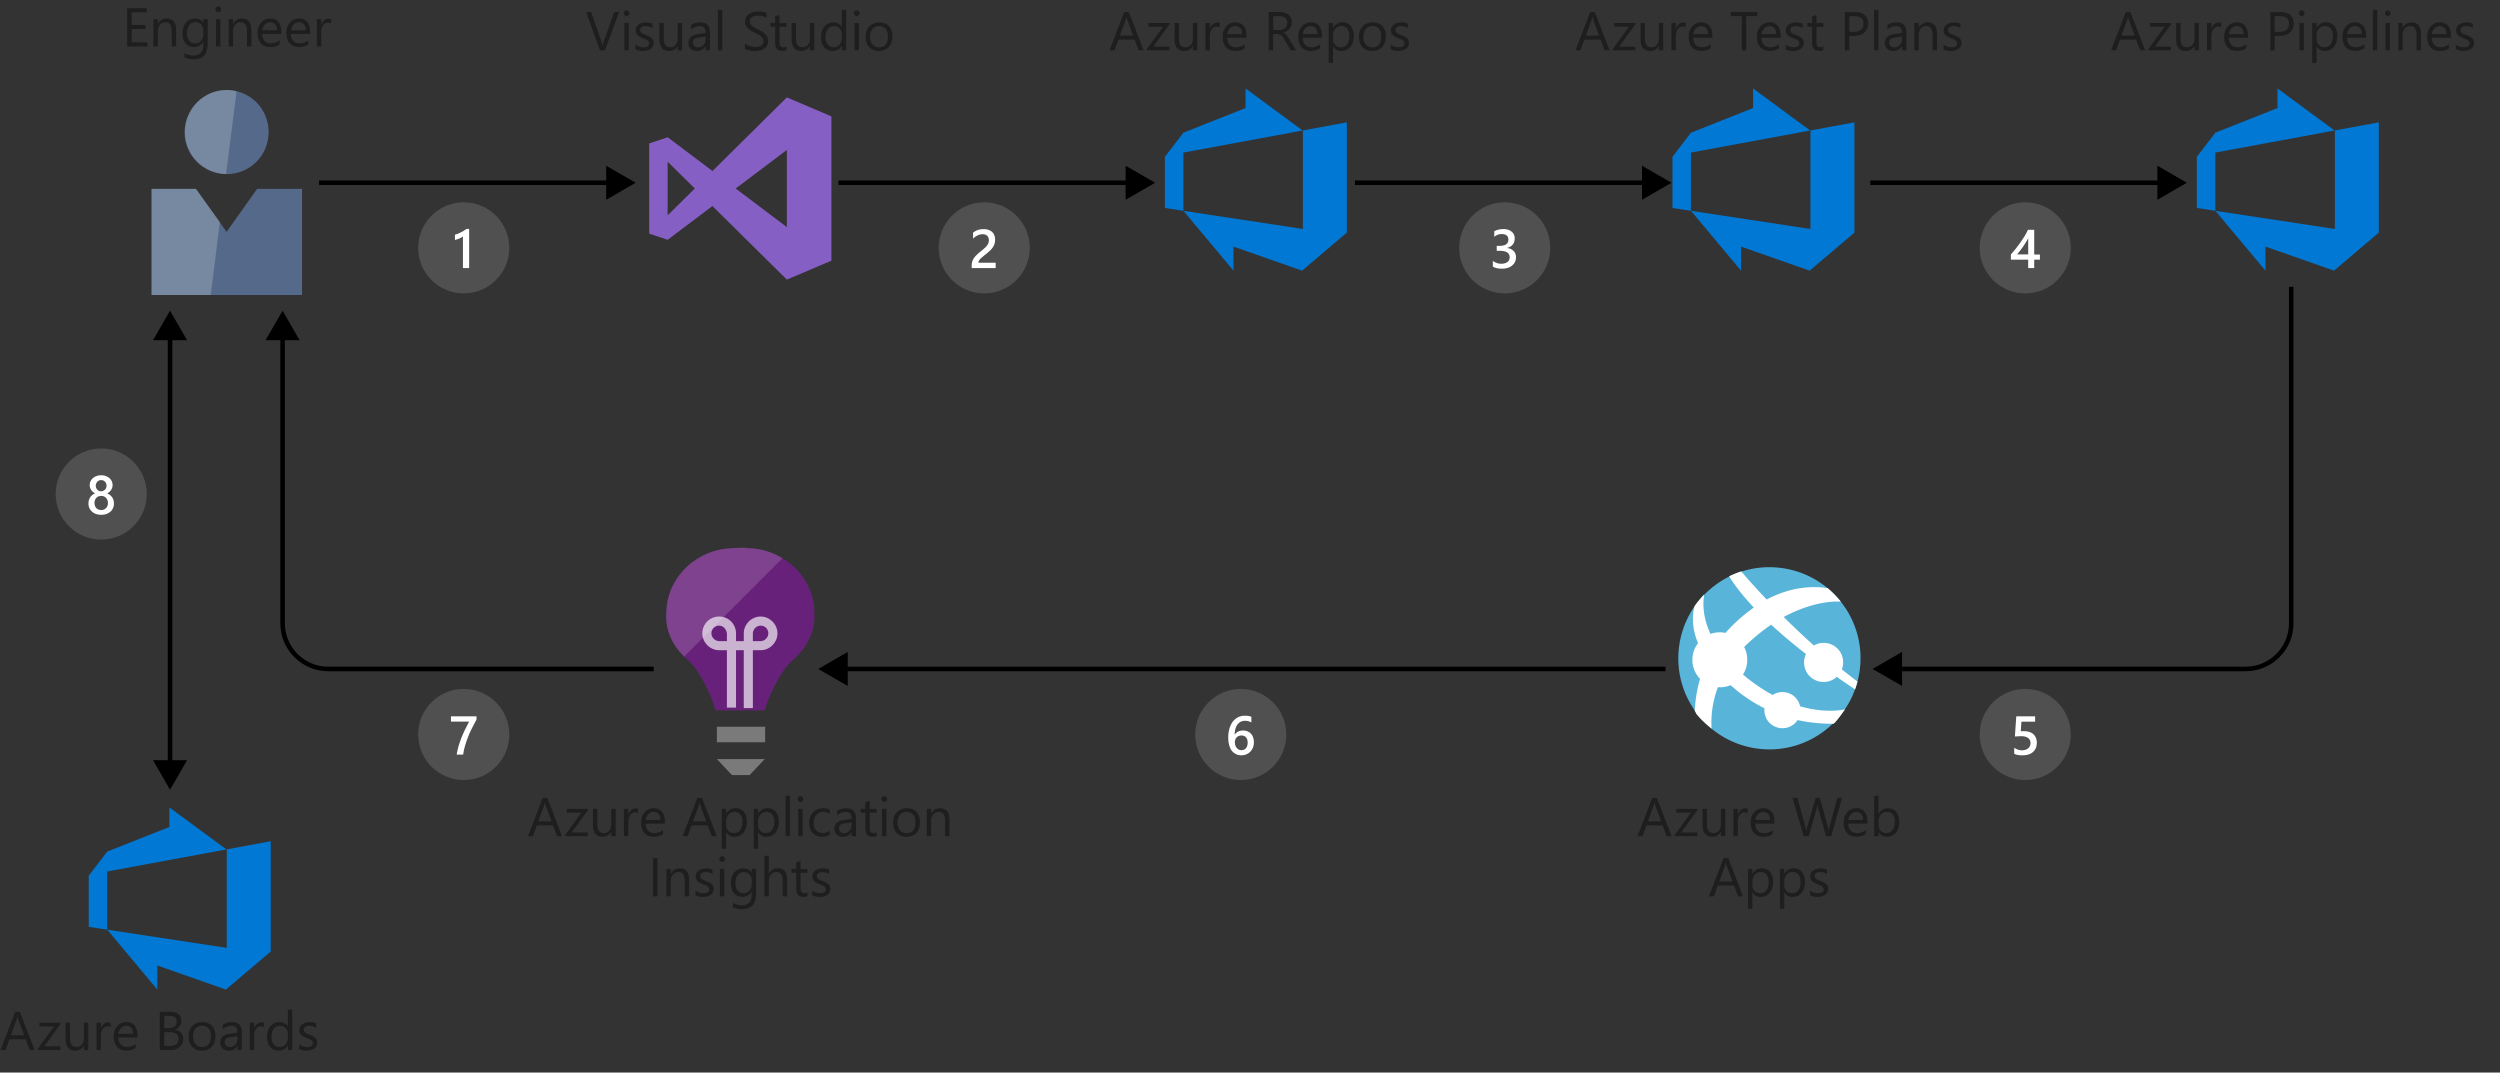 <svg xmlns="http://www.w3.org/2000/svg" xmlns:xlink="http://www.w3.org/1999/xlink" viewBox="0 0 548.84 235.46"><rect x="0" y="0" width="548.84" height="235.46" fill="#333333" stroke="none"/><switch><g><symbol id="a" viewBox="-20 -20 40 40"><path fill="#865FC5" d="M10.22 20L-6.11 3.84l-9.83 7.41L-20 9.9V-9.9l4.05-1.36 9.83 7.41L10.22-20 20-15.84v31.68L10.22 20zM-15.95-5.89V5.89L-9.99 0l-5.96-5.89zm26.17-2.58L-1.02 0l11.24 8.47V-8.47z"/></symbol><symbol id="j" viewBox="-16 -16 32 31.99"><path fill="#59B4D9" d="M9.72-12.7C6.82-14.92 3.41-16 .02-16c-4.81 0-9.57 2.16-12.72 6.27-5.37 7.02-4.05 17.05 2.98 22.42A15.82 15.82 0 0 0-.01 16c4.81 0 9.57-2.16 12.72-6.28 5.37-7.01 4.03-17.05-2.99-22.42"/><path fill="#FFF" d="M6.78-2.81a3.443 3.443 0 0 1 4.83-.64c.08.06.14.13.21.2 1.54-1.09 2.61-1.8 3.22-2.21.18.46.3.91.43 1.37-.64.47-1.5 1.14-2.75 2.15.41 1.08.28 2.33-.47 3.31a3.435 3.435 0 0 1-4.44.88c-1.63 1.46-3.42 3.13-5.3 5.01 5.87 3.15 10.03 2.69 10.03 2.69-.7.89-1.48 1.66-2.31 2.37-2.47.38-6.32.34-10.71-2-1.46 1.53-2.95 3.17-4.47 4.94-.73-.23-1.43-.52-2.12-.86 1.12-1.83 2.63-3.68 4.32-5.48l.01-.01c-1.42-.99-2.99-2.31-4.44-3.85-.19-.2-.36-.4-.54-.6-.87.18-1.78.13-2.63-.18-1.45 3.13-1.33 5.64-1.1 6.93-.63-.66-1.22-1.35-1.72-2.09-.38-1.55-.49-3.77.63-6.46a4.83 4.83 0 0 1 0-5.86c.11-.15.23-.28.36-.41-.59-2.01-.85-3.94-.93-5.61.15-.21.15-.37.3-.57.77-.98 1.73-1.81 2.66-2.57-.12 1.76.01 4.36 1.1 7.28.75-.06 1.51.06 2.23.36.41-.36.84-.72 1.3-1.1 1.57-1.24 3.14-2.21 4.66-2.97-.08-.78.12-1.58.62-2.25a3.207 3.207 0 0 1 4.47-.59c.29.22.52.49.71.78 2.49-.55 4.66-.65 6.28-.65.25 0 1.39 1.56 2.05 2.53-.98-.21-3.89-.61-7.87.54-.12.44-.31.88-.6 1.26-1.01 1.33-2.86 1.61-4.24.73-1.38.75-2.83 1.69-4.33 2.87-.3.24-.59.48-.87.72.91 1.44 1.01 3.28.2 4.83.18.18.36.37.56.55C-2.39 3.91-1 5.02.3 5.9l-.15.15c.05-.05.1-.09.15-.14 2-1.85 4.12-3.6 6.12-5.16-.53-1.13-.44-2.5.36-3.56z"/></symbol><symbol id="k" viewBox="-16.28 -24.96 32.57 49.91"><path fill="#68217A" d="M16.26 10.34v.3c0 7.7-6.6 14.1-14.7 14.2-.2.3-4.8-.1-4.8-.1-7.3-.9-13-7-13-14.1 0-.2-.8-5.8 4.9-10.5 2.6-2.3 5.3-8.5 5.7-10.3l.3-.6h10.6l.3.6c.4 1.8 3.2 8 5.7 10.2 5.7 4.8 5 10.1 5 10.3z"/><path fill="#7A7A7A" d="M-5.14-17.76h10.6v3.4h-10.6zM-1.84-24.96h3.9l3.3 3.5h-10.5z"/><path fill="#FFF" d="M2.76-10.26h-2v12.7h-1.7v-12.6h-2v12.6h-1.7c-2 0-3.7 1.7-3.7 3.7s1.6 3.7 3.7 3.7 3.7-1.7 3.7-3.7v-1.7h1.7v1.7c0 2 1.7 3.7 3.7 3.7s3.7-1.7 3.7-3.7-1.7-3.7-3.7-3.7h-1.7v-12.7zm-7.4 18.1c-.9 0-1.7-.7-1.7-1.7 0-.9.8-1.7 1.7-1.7h1.7v1.7c-.1.9-.8 1.7-1.7 1.7zm9.1 0c-.9 0-1.7-.8-1.7-1.7v-1.7h1.7c.9 0 1.7.8 1.7 1.7 0 .9-.7 1.7-1.7 1.7z" opacity=".65"/><path fill="#FFF" d="M1.56 24.84c-.2.3-4.8-.1-4.8-.1-7.3-.9-13-7-13-14.1 0-.2-.7-5.1 3.9-9.6l21.6 21.6c-2.3 1.4-4.9 2.2-7.7 2.2z" opacity=".15"/></symbol><symbol id="d" viewBox="-10.5 -10 21 20"><circle fill="#505050" r="10"/><path fill="#FFF" d="M1.19 4.16v-8.59H-.17V2.5c-.25-.18-.51-.33-.79-.45s-.61-.23-.97-.33v1.16c.23.07.45.15.66.23s.42.17.62.28.41.21.62.34.42.27.64.43h.58z"/></symbol><symbol id="e" viewBox="-10.5 -10 21 20"><circle fill="#505050" r="10"/><path fill="#FFF" d="M2.52-4.43h-5.27v.65c0 .27.04.51.11.75s.17.45.3.66.27.4.44.58.35.36.54.53.39.33.59.49.38.31.57.47c.18.15.35.3.5.45s.28.3.38.45.19.32.25.5.09.36.09.57c0 .22-.03.42-.1.58s-.16.3-.29.42-.27.2-.44.25S-.17 3-.37 3c-.34 0-.69-.08-1.05-.24s-.7-.4-1.03-.72v1.31c.17.13.35.24.52.34s.36.18.54.24.38.11.59.14.43.05.66.05c.38 0 .72-.05 1.03-.15s.59-.25.81-.44.39-.44.51-.73.18-.62.18-1c0-.34-.04-.65-.13-.92S2.06.36 1.9.13s-.34-.46-.56-.67-.46-.43-.73-.65c-.22-.18-.45-.36-.67-.53s-.43-.34-.61-.51-.33-.34-.44-.5-.17-.33-.17-.5v-.03h3.79v-1.17z"/></symbol><symbol id="f" viewBox="-10.5 -10 21 20"><circle fill="#505050" r="10"/><path fill="#FFF" d="M-2.61-4.12v1.28a2.92 2.92 0 0 1 1.85-.65c.56 0 1 .13 1.34.38s.5.6.5 1.03c0 .95-.73 1.43-2.19 1.43h-.65V.44h.62C.15.44.8.89.8 1.79c0 .83-.5 1.24-1.51 1.24-.56 0-1.09-.2-1.59-.6v1.21c.57.32 1.24.48 2.02.48.75 0 1.34-.19 1.79-.56s.68-.86.68-1.45C2.19 1 1.63.29.5-.02v-.02c.61-.06 1.09-.28 1.44-.64s.53-.82.53-1.37c0-.75-.28-1.36-.85-1.83S.31-4.57-.62-4.57c-.83 0-1.49.15-1.99.45z"/></symbol><symbol id="g" viewBox="-10.5 -10 21 20"><circle fill="#505050" r="10"/><path fill="#FFF" d="M1.97 3.97v-5.43h1.25v-1.13H1.97v-1.85H.65v1.85h-3.8v1.14c.34.39.7.81 1.06 1.26s.71.91 1.04 1.38.64.94.93 1.42.52.93.72 1.36h1.37zM.65-1.45v3.53C.22 1.31-.2.65-.61.08S-1.42-1-1.78-1.44H.65z"/></symbol><symbol id="h" viewBox="-10.5 -10 21 20"><circle fill="#505050" r="10"/><path fill="#FFF" d="M-2.42-4.23v1.31c.55-.37 1.11-.56 1.68-.56.57 0 1.03.15 1.38.44s.52.68.52 1.16c0 .48-.18.85-.53 1.11s-.86.4-1.52.4c-.23 0-.69-.02-1.38-.07l.3 4.42h4.14V2.81H-.84L-.98.71c.27.02.51.02.73.02C.64.73 1.33.5 1.82.04s.73-1.08.73-1.88c0-.83-.28-1.5-.83-2S.38-4.58-.59-4.58c-.82 0-1.43.11-1.83.35z"/></symbol><symbol id="b" viewBox="-10.5 -10 21 20"><circle fill="#505050" r="10"/><path fill="#FFF" d="M2.89-1.73c0-.42-.07-.81-.21-1.15s-.33-.65-.58-.9-.53-.45-.87-.59-.7-.21-1.1-.21c-.42 0-.81.08-1.16.25s-.66.41-.92.73-.45.73-.59 1.21-.21 1.04-.21 1.68c0 .78.09 1.47.28 2.07s.44 1.11.76 1.51.71.72 1.14.93.91.32 1.42.32c.32 0 .6-.02.86-.06s.47-.1.62-.18V2.65c-.2.1-.41.19-.64.26s-.47.1-.77.1c-.33 0-.63-.07-.91-.2s-.51-.32-.71-.58-.36-.57-.47-.95-.17-.81-.18-1.3h.04c.18.28.42.5.73.66S.09.88.5.88c.37 0 .7-.06.99-.18s.54-.3.75-.52.37-.5.48-.82.17-.68.17-1.09zm-1.37-.11c0 .24-.03.46-.08.66s-.15.37-.26.52-.26.25-.44.33-.37.11-.61.11-.44-.04-.62-.13-.33-.19-.45-.33-.21-.29-.27-.47-.09-.35-.09-.53c0-.2.03-.4.08-.61s.14-.4.26-.57.27-.31.45-.42.4-.17.65-.17c.22 0 .42.04.59.12s.32.2.43.34.2.32.26.51.1.41.1.64z"/></symbol><symbol id="c" viewBox="-10.5 -10 21 20"><circle fill="#505050" r="10"/><path fill="#FFF" d="M2.81 3.29c-.35-.64-.68-1.28-1-1.91S1.21.12.96-.52.49-1.8.3-2.44s-.33-1.31-.43-1.98h-1.42c.09.6.23 1.2.4 1.8s.38 1.2.61 1.8.5 1.2.79 1.81.6 1.22.93 1.83H-2.8v1.16h5.61v-.69z"/></symbol><symbol id="i" viewBox="-10.5 -10 21 20"><circle fill="#505050" r="10"/><path fill="#FFF" d="M-2.8-2.08c0 .24.03.48.09.7s.15.44.27.63.27.36.46.52.4.28.64.37c-.36.19-.65.45-.86.77s-.32.67-.32 1.06c0 .31.06.59.19.86s.3.49.53.68.49.34.79.45.64.16 1 .16.7-.05 1-.16.57-.26.8-.45.4-.42.52-.68.19-.56.19-.86c0-.39-.11-.74-.32-1.06s-.5-.58-.86-.78c.24-.09.46-.22.64-.37s.34-.32.47-.51.22-.4.28-.63.09-.46.09-.7c0-.37-.07-.7-.21-1.01s-.32-.57-.57-.78-.54-.39-.88-.51S.42-4.56 0-4.56c-.41 0-.79.06-1.13.18s-.64.29-.88.51-.44.47-.58.78-.21.64-.21 1.01zm1.33.11c0-.24.04-.45.11-.64s.17-.35.3-.49.28-.23.47-.3a1.629 1.629 0 0 1 1.18 0c.18.07.33.18.47.31s.23.3.31.49.11.4.11.64c0 .21-.04.42-.11.61s-.17.35-.3.5-.28.24-.46.32-.38.12-.61.12c-.21 0-.41-.04-.59-.11s-.34-.18-.47-.32-.23-.3-.31-.5-.1-.4-.1-.63zm.28 3.8c0-.18.03-.34.09-.49s.15-.28.25-.39.23-.2.37-.26.3-.09.46-.09.32.03.46.1.27.15.38.26.2.24.26.39.09.31.09.48c0 .18-.03.34-.09.49s-.14.28-.25.39-.23.2-.37.26-.3.09-.47.09c-.18 0-.34-.03-.48-.1s-.27-.14-.37-.26-.18-.25-.24-.4-.09-.3-.09-.47z"/></symbol><path fill="#556A8A" d="M58.97 28.99c0 5.14-4.09 9.23-9.23 9.23s-9.23-4.09-9.23-9.23c.1-5.14 4.2-9.23 9.23-9.23 5.14 0 9.23 4.09 9.23 9.23M56.45 41.47l-6.71 9.44-6.72-9.44h-9.75v23.29h33.04V41.47z"/><path opacity=".2" fill="#FFF" d="M40.61 28.99c0 5.03 4.09 9.13 9.02 9.23l2.31-18.15c-.73-.31-1.47-.31-2.2-.31-5.04 0-9.13 4.09-9.13 9.23M43.02 41.47h-9.75v23.29h13l2-16.05z"/><use xlink:href="#a" width="40" height="40" x="-20" y="-20" transform="matrix(1 0 0 -1 162.522 41.385)" overflow="visible"/><path fill="none" stroke="#000" stroke-miterlimit="10" d="M134.17 40.12H70.05"/><path d="M133.08 36.38l6.47 3.74-6.47 3.74z"/><path fill="none" stroke="#000" stroke-miterlimit="10" d="M248.21 40.12h-64.12"/><path d="M247.11 36.38l6.48 3.74-6.48 3.74z"/><path fill="none" stroke="#000" stroke-miterlimit="10" d="M361.57 40.12h-64.11"/><path d="M360.48 36.38l6.48 3.74-6.48 3.74z"/><path fill="none" stroke="#000" stroke-miterlimit="10" d="M474.71 40.12h-64.12"/><path d="M473.62 36.38l6.47 3.74-6.47 3.74z"/><path fill="none" stroke="#000" stroke-miterlimit="10" d="M365.65 146.86H185.02"/><path d="M186.11 143.12l-6.47 3.74 6.47 3.74z"/><path fill="none" stroke="#000" stroke-miterlimit="10" d="M143.51 146.86H72.04c-5.5 0-10-4.5-10-10V73.59"/><path d="M65.78 74.69l-3.74-6.48-3.74 6.48z"/><use xlink:href="#b" width="21" height="20" x="-10.5" y="-10" transform="matrix(1 0 0 -1 272.392 161.244)" overflow="visible"/><use xlink:href="#c" width="21" height="20" x="-10.5" y="-10" transform="matrix(1 0 0 -1 101.803 161.244)" overflow="visible"/><path fill="none" stroke="#000" stroke-miterlimit="10" d="M37.33 73.59v94.4"/><path d="M33.59 74.69l3.74-6.48 3.74 6.48zM33.59 166.89l3.74 6.48 3.74-6.48z"/><path fill="none" stroke="#000" stroke-miterlimit="10" d="M503.01 62.97v73.89c0 5.5-4.5 10-10 10h-76.53"/><path d="M417.57 143.12l-6.48 3.74 6.48 3.74z"/><use xlink:href="#d" width="21" height="20" x="-10.5" y="-10" transform="matrix(1 0 0 -1 101.803 54.413)" overflow="visible"/><use xlink:href="#e" width="21" height="20" x="-10.5" y="-10" transform="matrix(1 0 0 -1 216.073 54.413)" overflow="visible"/><use xlink:href="#f" width="21" height="20" x="-10.5" y="-10" transform="matrix(1 0 0 -1 330.343 54.413)" overflow="visible"/><use xlink:href="#g" width="21" height="20" x="-10.5" y="-10" transform="matrix(1 0 0 -1 444.613 54.413)" overflow="visible"/><use xlink:href="#h" width="21" height="20" x="-10.5" y="-10" transform="matrix(1 0 0 -1 444.613 161.244)" overflow="visible"/><use xlink:href="#i" width="21" height="20" x="-10.5" y="-10" transform="matrix(1 0 0 -1 22.218 108.459)" overflow="visible"/><use xlink:href="#j" width="32" height="31.99" x="-16" y="-16" transform="matrix(1.25 0 0 -1.25 388.45 144.52)" overflow="visible"/><use xlink:href="#k" width="32.57" height="49.91" x="-16.28" y="-24.96" transform="matrix(1 0 0 -1 162.522 145.188)" overflow="visible"/><path fill="#0078D4" d="M49.71 186.48l.07.04v21.57l-26.24-3.99 11 13.15v-5.29l15.05 5.29 9.84-8.36v-24.21z"/><path fill="#0078D4" d="M23.54 191.32l26.17-4.84-12.53-9.23v4.3l-13.64 5.4-4.06 5.29v11.24l4.06.62zM285.97 28.65l.06.05v21.57l-26.23-3.99 10.99 13.14v-5.28l15.06 5.28 9.83-8.35V26.86z"/><path fill="#0078D4" d="M259.8 33.49l26.17-4.84-12.53-9.23v4.3l-13.64 5.41-4.06 5.29v11.24l4.06.62zM397.39 28.65l.07.05v21.57l-26.24-3.99 11 13.14v-5.28l15.06 5.28 9.83-8.35V26.86z"/><path fill="#0078D4" d="M371.22 33.49l26.17-4.84-12.53-9.23v4.3l-13.64 5.41-4.05 5.29v11.24l4.05.62zM512.52 28.65l.07.05v21.57l-26.24-3.99 11 13.14v-5.28l15.05 5.28 9.83-8.35V26.86z"/><path fill="#0078D4" d="M486.35 33.49l26.17-4.84-12.53-9.23v4.3l-13.64 5.41-4.06 5.29v11.24l4.06.62z"/><g><path fill="none" d="M354.86 173.37h67.18v25.99h-67.18z"/><path fill="#1E1E1E" d="M366.98 183.57h-1.09l-.89-2.36h-3.56l-.84 2.36h-1.1l3.22-8.4h1.02l3.24 8.4zm-2.3-3.24l-1.32-3.58c-.04-.12-.09-.3-.13-.56h-.02c-.04.24-.08.43-.13.56l-1.31 3.58h2.91zM372.65 177.85l-3.55 4.9h3.52v.82h-4.93v-.3l3.55-4.88h-3.22v-.82h4.63v.28zM378.75 183.57h-.96v-.95h-.02c-.4.73-1.02 1.09-1.85 1.09-1.43 0-2.14-.85-2.14-2.55v-3.59h.96V181c0 1.27.48 1.9 1.45 1.9.47 0 .85-.17 1.16-.52s.45-.8.45-1.36v-3.46h.96v6.01zM383.69 178.54c-.17-.13-.41-.19-.73-.19-.41 0-.75.19-1.03.58s-.41.91-.41 1.58v3.06h-.96v-6h.96v1.24h.02c.14-.42.35-.75.63-.99s.6-.35.94-.35c.25 0 .44.03.57.08v.99zM389.57 180.81h-4.24c.02.67.2 1.18.54 1.55s.82.54 1.42.54c.68 0 1.3-.22 1.86-.67v.9c-.53.38-1.22.57-2.09.57-.85 0-1.51-.27-2-.82s-.73-1.31-.73-2.3c0-.93.26-1.69.79-2.28s1.19-.88 1.97-.88 1.39.25 1.82.76.64 1.21.64 2.12v.51zm-.98-.81c0-.55-.14-.99-.4-1.29s-.63-.46-1.1-.46c-.45 0-.84.16-1.15.49s-.51.75-.59 1.27h3.24zM404.4 175.17l-2.37 8.4h-1.15l-1.73-6.14c-.07-.26-.12-.55-.13-.86H399c-.02.29-.07.57-.15.84l-1.74 6.15h-1.14l-2.46-8.4h1.08l1.79 6.45c.07.27.12.55.14.84h.03c.02-.21.08-.49.18-.84l1.86-6.45h.94l1.78 6.49c.06.22.11.48.14.79h.02c.02-.2.07-.47.16-.81l1.72-6.47h1.05zM409.99 180.81h-4.24c.02.67.2 1.18.54 1.55s.82.54 1.42.54c.68 0 1.3-.22 1.86-.67v.9c-.53.38-1.22.57-2.09.57-.85 0-1.51-.27-2-.82s-.73-1.31-.73-2.3c0-.93.26-1.69.79-2.28s1.19-.88 1.97-.88 1.39.25 1.82.76.64 1.21.64 2.12v.51zM409 180c0-.55-.14-.99-.4-1.29s-.63-.46-1.1-.46c-.45 0-.84.16-1.15.49s-.51.75-.59 1.27H409zM412.43 182.7h-.02v.87h-.96v-8.88h.96v3.94h.02c.47-.8 1.16-1.2 2.07-1.2.77 0 1.37.27 1.81.81s.65 1.26.65 2.16c0 1-.24 1.81-.73 2.41s-1.16.91-2 .91c-.8-.01-1.4-.35-1.8-1.02zm-.03-2.42v.84c0 .5.16.92.48 1.26s.73.52 1.23.52c.58 0 1.04-.22 1.37-.67s.5-1.06.5-1.86c0-.67-.15-1.19-.46-1.57s-.73-.57-1.25-.57c-.56 0-1.01.19-1.35.58s-.52.89-.52 1.47zM382.65 196.77h-1.09l-.89-2.36h-3.56l-.84 2.36h-1.1l3.22-8.4h1.02l3.24 8.4zm-2.3-3.24l-1.32-3.58c-.04-.12-.09-.3-.13-.56h-.02c-.04.24-.08.43-.13.56l-1.31 3.58h2.91zM384.73 195.9h-.02v3.63h-.96v-8.76h.96v1.05h.02c.47-.8 1.16-1.2 2.07-1.2.77 0 1.38.27 1.81.81s.65 1.26.65 2.16c0 1-.24 1.81-.73 2.41s-1.16.91-2 .91c-.78 0-1.38-.34-1.8-1.01zm-.02-2.42v.84c0 .5.16.92.48 1.26s.73.52 1.23.52c.58 0 1.04-.22 1.37-.67s.5-1.06.5-1.86c0-.67-.15-1.19-.46-1.57s-.73-.57-1.25-.57c-.56 0-1.01.19-1.35.58s-.52.89-.52 1.47zM391.73 195.9h-.02v3.63h-.96v-8.76h.96v1.05h.02c.47-.8 1.16-1.2 2.07-1.2.77 0 1.38.27 1.81.81s.65 1.26.65 2.16c0 1-.24 1.81-.73 2.41s-1.16.91-2 .91c-.78 0-1.38-.34-1.8-1.01zm-.02-2.42v.84c0 .5.16.92.48 1.26s.73.52 1.23.52c.58 0 1.04-.22 1.37-.67s.5-1.06.5-1.86c0-.67-.15-1.19-.46-1.57s-.73-.57-1.25-.57c-.56 0-1.01.19-1.35.58s-.52.89-.52 1.47zM397.37 196.55v-1.03c.52.39 1.1.58 1.73.58.84 0 1.27-.28 1.27-.84 0-.16-.04-.3-.11-.41s-.17-.21-.29-.3-.27-.16-.43-.23-.34-.14-.54-.21c-.27-.11-.5-.21-.7-.32s-.37-.23-.5-.36-.24-.29-.3-.46-.1-.37-.1-.6c0-.28.06-.53.19-.75s.3-.4.52-.54.46-.26.74-.33.56-.11.85-.11c.52 0 .98.09 1.39.27v.97c-.44-.29-.95-.43-1.52-.43-.18 0-.34.02-.49.06s-.27.1-.37.17-.18.16-.24.27-.08.22-.08.34c0 .16.03.29.08.39s.14.2.25.28.24.16.4.22.33.14.53.22c.27.1.5.21.71.31s.39.23.54.36.26.29.34.47.12.38.12.63c0 .3-.07.55-.2.77s-.31.4-.52.54-.47.25-.76.32-.58.11-.9.11c-.62 0-1.15-.12-1.61-.36z"/><g fill="#1E1E1E"><path d="M32.38 10.2h-4.45V1.8h4.27v.89h-3.28v2.79h3.04v.88h-3.04V9.3h3.47v.9zM38.66 10.2h-.96V6.78c0-1.27-.46-1.91-1.39-1.91-.48 0-.88.18-1.19.54s-.47.82-.47 1.37v3.42h-.96v-6h.96v1h.02c.45-.76 1.11-1.14 1.97-1.14.66 0 1.16.21 1.51.64s.52 1.04.52 1.84v3.66zM45.6 9.72c0 2.2-1.05 3.3-3.16 3.3-.74 0-1.39-.14-1.95-.42v-.96c.68.38 1.32.56 1.93.56 1.48 0 2.21-.79 2.21-2.36v-.65h-.02c-.46.77-1.14 1.15-2.06 1.15-.75 0-1.35-.27-1.8-.8s-.68-1.25-.68-2.15c0-1.02.25-1.83.74-2.43s1.16-.9 2.01-.9c.81 0 1.41.32 1.8.97h.02V4.2h.96v5.52zm-.97-2.23V6.6c0-.48-.16-.88-.48-1.22s-.72-.51-1.2-.51c-.59 0-1.06.22-1.39.65s-.5 1.04-.5 1.81c0 .67.16 1.2.48 1.6s.75.6 1.28.6c.54 0 .98-.19 1.32-.57s.49-.87.49-1.47zM47.91 2.68c-.17 0-.32-.06-.44-.18s-.18-.27-.18-.45.06-.33.18-.45.27-.18.44-.18c.18 0 .33.06.45.18s.18.27.18.45c0 .17-.06.32-.18.44s-.27.19-.45.19zm.47 7.52h-.96v-6h.96v6zM55.18 10.2h-.96V6.78c0-1.27-.46-1.91-1.39-1.91-.48 0-.88.18-1.19.54s-.47.82-.47 1.37v3.42h-.97v-6h.96v1h.02c.45-.76 1.11-1.14 1.97-1.14.66 0 1.16.21 1.51.64s.52 1.04.52 1.84v3.66zM61.79 7.44h-4.24c.02.67.2 1.18.54 1.55s.82.54 1.42.54c.68 0 1.3-.22 1.86-.67v.9c-.53.38-1.22.57-2.09.57-.85 0-1.51-.27-2-.82s-.73-1.31-.73-2.3c0-.93.26-1.69.79-2.28s1.19-.88 1.97-.88 1.39.25 1.82.76.64 1.21.64 2.12v.51zm-.98-.81c0-.55-.14-.99-.4-1.29s-.63-.46-1.1-.46c-.45 0-.84.16-1.15.49s-.51.75-.59 1.27h3.24zM68.1 7.44h-4.24c.02.67.2 1.18.54 1.55s.82.54 1.42.54c.68 0 1.3-.22 1.86-.67v.9c-.53.38-1.22.57-2.09.57-.85 0-1.51-.27-2-.82s-.73-1.31-.73-2.3c0-.93.26-1.69.79-2.28s1.19-.88 1.97-.88 1.39.25 1.82.76.64 1.21.64 2.12v.51zm-.98-.81c0-.55-.14-.99-.4-1.29s-.63-.46-1.1-.46c-.45 0-.84.16-1.15.49s-.51.75-.59 1.27h3.24zM72.69 5.17c-.17-.13-.41-.19-.73-.19-.41 0-.75.19-1.03.58s-.41.91-.41 1.58v3.06h-.96v-6h.96v1.24h.02c.14-.42.35-.75.63-.99s.6-.35.94-.35c.25 0 .44.03.57.08v.99z"/></g><g><path fill="none" d="M235.84.85h81.6v12.48h-81.6z"/><path fill="#1E1E1E" d="M251.07 11.05h-1.09l-.89-2.36h-3.56l-.84 2.36h-1.1l3.22-8.4h1.02l3.24 8.4zm-2.3-3.24l-1.32-3.58c-.04-.12-.09-.3-.13-.56h-.02c-.04.24-.08.43-.13.56l-1.31 3.58h2.91zM256.75 5.33l-3.55 4.9h3.52v.82h-4.93v-.3l3.55-4.88h-3.22v-.82h4.63v.28zM262.84 11.05h-.96v-.95h-.02c-.4.73-1.02 1.09-1.85 1.09-1.43 0-2.14-.85-2.14-2.55V5.05h.96v3.43c0 1.27.48 1.9 1.45 1.9.47 0 .85-.17 1.16-.52s.45-.8.45-1.36V5.05h.96v6zM267.78 6.02c-.17-.13-.41-.19-.73-.19-.41 0-.75.19-1.03.58s-.41.91-.41 1.58v3.06h-.96v-6h.96v1.24h.02c.14-.42.35-.75.63-.99s.6-.35.94-.35c.25 0 .44.03.57.08v.99zM273.66 8.29h-4.24c.02.67.2 1.18.54 1.55s.82.54 1.42.54c.68 0 1.3-.22 1.86-.67v.9c-.53.38-1.22.57-2.09.57-.85 0-1.51-.27-2-.82s-.73-1.31-.73-2.3c0-.93.26-1.69.79-2.28s1.19-.88 1.97-.88 1.39.25 1.82.76.64 1.21.64 2.12v.51zm-.98-.81c0-.55-.14-.99-.4-1.29s-.63-.46-1.1-.46c-.45 0-.84.16-1.15.49s-.51.75-.59 1.27h3.24zM284.55 11.05h-1.17l-1.41-2.36a3.376 3.376 0 0 0-.75-.94c-.12-.1-.26-.17-.41-.21s-.31-.07-.5-.07h-.81v3.57h-.98v-8.4h2.51c.37 0 .71.05 1.02.14s.58.23.81.42.41.42.54.7.19.61.19.98c0 .29-.04.56-.13.81s-.21.46-.38.65-.36.35-.59.49-.49.24-.77.31v.02c.14.06.26.13.37.21s.2.17.3.28.19.23.28.37.19.3.31.48l1.57 2.55zm-5.03-7.51v3.05h1.34c.25 0 .47-.04.68-.11s.39-.18.54-.32.27-.31.36-.51.13-.43.13-.68c0-.45-.15-.8-.44-1.05s-.71-.38-1.26-.38h-1.35zM290.23 8.29H286c.02.67.2 1.18.54 1.55s.82.54 1.42.54c.68 0 1.3-.22 1.86-.67v.9c-.53.38-1.22.57-2.09.57-.85 0-1.51-.27-2-.82s-.73-1.3-.73-2.29c0-.93.26-1.69.79-2.28s1.19-.88 1.97-.88 1.39.25 1.82.76.64 1.21.64 2.12v.5zm-.98-.81c0-.55-.14-.99-.4-1.29s-.63-.46-1.1-.46c-.45 0-.84.16-1.15.49s-.51.75-.59 1.27h3.24zM292.67 10.18h-.02v3.63h-.96V5.05h.96V6.1h.02c.47-.8 1.16-1.2 2.07-1.2.77 0 1.38.27 1.81.81s.65 1.26.65 2.16c0 1-.24 1.81-.73 2.41s-1.16.91-2 .91c-.78 0-1.38-.33-1.8-1.01zm-.02-2.42v.84c0 .5.16.92.48 1.26s.73.52 1.23.52c.58 0 1.04-.22 1.37-.67s.5-1.06.5-1.86c0-.67-.15-1.19-.46-1.57s-.73-.57-1.25-.57c-.56 0-1.01.19-1.35.58s-.52.89-.52 1.47zM301.25 11.19c-.89 0-1.59-.28-2.12-.84s-.79-1.3-.79-2.23c0-1.01.28-1.79.83-2.36s1.29-.85 2.23-.85c.89 0 1.59.28 2.09.83s.75 1.31.75 2.29c0 .96-.27 1.72-.81 2.3s-1.27.86-2.18.86zm.07-5.47c-.62 0-1.11.21-1.46.63s-.54 1-.54 1.74c0 .71.18 1.27.54 1.68s.85.62 1.46.62c.62 0 1.1-.2 1.43-.6s.5-.97.5-1.72-.17-1.33-.5-1.73-.81-.62-1.43-.62zM305.33 10.83V9.8c.52.39 1.1.58 1.73.58.84 0 1.27-.28 1.27-.84 0-.16-.04-.3-.11-.41s-.17-.21-.29-.3-.27-.16-.43-.23-.34-.14-.54-.21c-.27-.11-.5-.21-.7-.32s-.37-.23-.5-.36-.24-.29-.3-.46-.1-.37-.1-.6c0-.28.06-.53.19-.75s.3-.4.52-.54.46-.26.74-.33.56-.11.85-.11c.52 0 .98.09 1.39.27v.97c-.44-.29-.95-.43-1.52-.43-.18 0-.34.02-.49.06s-.27.1-.37.17-.18.16-.24.27-.08.22-.08.34c0 .16.03.29.08.39s.14.2.25.28.24.16.4.22.33.14.53.22c.27.1.5.21.71.31s.39.23.54.36.26.29.34.47.12.38.12.63c0 .3-.07.55-.2.77s-.31.4-.52.54-.47.25-.76.32-.58.11-.9.11c-.62 0-1.16-.12-1.61-.36z"/></g><g><path fill="none" d="M121.72.85h81.6v13.71h-81.6z"/><path fill="#1E1E1E" d="M135.91 2.65l-3.11 8.4h-1.08l-3.05-8.4h1.1l2.33 6.66c.07.21.13.46.17.74h.02c.03-.23.1-.49.19-.76l2.37-6.65h1.06zM137.56 3.53c-.17 0-.32-.06-.44-.18s-.18-.27-.18-.45.06-.33.18-.45.27-.18.44-.18c.18 0 .33.06.45.18s.18.27.18.45c0 .17-.06.32-.18.44s-.28.19-.45.19zm.47 7.52h-.96v-6h.96v6zM139.51 10.83V9.8c.52.39 1.1.58 1.73.58.84 0 1.27-.28 1.27-.84 0-.16-.04-.3-.11-.41s-.17-.21-.29-.3-.27-.16-.43-.23-.34-.14-.54-.21c-.27-.11-.5-.21-.7-.32s-.37-.23-.5-.36-.24-.29-.3-.46-.1-.37-.1-.6c0-.28.06-.53.19-.75s.3-.4.52-.54.46-.26.74-.33.56-.11.85-.11c.52 0 .98.09 1.39.27v.97c-.44-.29-.95-.43-1.52-.43-.18 0-.34.02-.49.06s-.27.1-.37.17-.18.16-.24.27-.08.22-.08.34c0 .16.03.29.08.39s.14.2.25.28.24.16.4.22.33.14.53.22c.27.1.5.21.71.31s.39.23.54.36.26.29.34.47.12.38.12.63c0 .3-.07.55-.2.77s-.31.4-.52.54-.47.25-.76.32-.58.11-.9.11c-.62 0-1.16-.12-1.61-.36zM149.73 11.05h-.96v-.95h-.02c-.4.73-1.02 1.09-1.85 1.09-1.43 0-2.14-.85-2.14-2.55V5.05h.96v3.43c0 1.27.48 1.9 1.45 1.9.47 0 .85-.17 1.16-.52s.45-.8.45-1.36V5.05h.96v6zM155.87 11.05h-.96v-.94h-.02c-.42.72-1.03 1.08-1.85 1.08-.6 0-1.07-.16-1.4-.47s-.51-.74-.51-1.26c0-1.12.66-1.77 1.98-1.96l1.8-.25c0-1.02-.41-1.53-1.24-1.53-.72 0-1.38.25-1.96.74v-.99c.59-.38 1.27-.56 2.04-.56 1.41 0 2.12.75 2.12 2.24v3.9zm-.96-3.03l-1.45.2c-.45.06-.78.17-1.01.33s-.34.44-.34.84c0 .29.1.53.31.72s.49.28.83.28c.48 0 .87-.17 1.18-.5s.47-.76.47-1.27v-.6zM158.57 11.05h-.96V2.17h.96v8.88zM163.54 10.71V9.55c.13.12.29.22.48.32s.38.17.59.24.41.11.62.15.4.05.57.05c.61 0 1.06-.11 1.36-.34s.44-.55.44-.97c0-.23-.05-.42-.15-.59s-.24-.32-.41-.46-.38-.27-.62-.4-.5-.26-.78-.4c-.29-.15-.57-.3-.82-.45s-.47-.32-.66-.5-.33-.39-.44-.62-.16-.5-.16-.82c0-.38.08-.72.25-1s.39-.52.66-.7.58-.32.93-.41.71-.13 1.07-.13c.83 0 1.43.1 1.81.3v1.11c-.5-.34-1.13-.52-1.91-.52-.21 0-.43.02-.64.07s-.41.12-.57.22-.3.23-.41.39-.16.36-.16.59c0 .21.04.4.12.56s.2.3.35.43.35.25.57.38.48.25.78.4c.3.15.59.3.86.47s.51.35.71.54.36.42.48.66.18.52.18.83c0 .41-.08.76-.24 1.05s-.38.52-.66.7-.59.31-.95.39-.74.12-1.14.12c-.13 0-.3-.01-.49-.03s-.39-.05-.6-.09-.4-.09-.58-.15-.33-.15-.44-.23zM172.65 10.99c-.23.13-.53.19-.9.19-1.05 0-1.58-.59-1.58-1.76V5.87h-1.03v-.82h1.03V3.59l.96-.31v1.78h1.51v.82h-1.51v3.38c0 .4.07.69.21.86s.36.26.68.26c.24 0 .45-.07.63-.2v.81zM178.76 11.05h-.96v-.95h-.02c-.4.73-1.02 1.09-1.85 1.09-1.43 0-2.14-.85-2.14-2.55V5.05h.96v3.43c0 1.27.48 1.9 1.45 1.9.47 0 .85-.17 1.16-.52s.45-.8.45-1.36V5.05h.96v6zM185.77 11.05h-.96v-1.02h-.02c-.45.77-1.13 1.16-2.06 1.16-.75 0-1.36-.27-1.81-.81s-.68-1.27-.68-2.19c0-.99.25-1.79.75-2.38s1.17-.9 2-.9c.82 0 1.42.32 1.8.97h.02V2.17h.96v8.88zm-.96-2.71v-.89c0-.48-.16-.89-.48-1.23s-.73-.5-1.22-.5c-.59 0-1.05.21-1.38.64s-.5 1.02-.5 1.78c0 .69.16 1.24.48 1.64s.75.6 1.3.6c.54 0 .97-.19 1.3-.58s.5-.87.5-1.46zM188.08 3.53c-.17 0-.32-.06-.44-.18s-.18-.27-.18-.45.06-.33.18-.45.27-.18.44-.18c.18 0 .33.06.45.18s.18.27.18.45c0 .17-.06.32-.18.44s-.27.19-.45.19zm.47 7.52h-.96v-6h.96v6zM192.93 11.19c-.89 0-1.59-.28-2.12-.84s-.79-1.3-.79-2.23c0-1.01.28-1.79.83-2.36s1.29-.85 2.23-.85c.89 0 1.59.28 2.09.83s.75 1.31.75 2.29c0 .96-.27 1.72-.81 2.3s-1.27.86-2.18.86zm.07-5.47c-.62 0-1.11.21-1.46.63s-.54 1-.54 1.74c0 .71.18 1.27.54 1.68s.85.62 1.46.62c.62 0 1.1-.2 1.43-.6s.5-.97.5-1.72-.17-1.33-.5-1.73-.81-.62-1.43-.62z"/></g><g><path fill="none" d="M332.35.85h112.2V12.8h-112.2z"/><path fill="#1E1E1E" d="M353.36 11.05h-1.09l-.89-2.36h-3.56l-.84 2.36h-1.1l3.22-8.4h1.02l3.24 8.4zm-2.3-3.24l-1.32-3.58c-.04-.12-.09-.3-.13-.56h-.02c-.04.24-.08.43-.13.56l-1.31 3.58h2.91zM359.03 5.33l-3.55 4.9H359v.82h-4.93v-.3l3.55-4.88h-3.22v-.82h4.63v.28zM365.13 11.05h-.96v-.95h-.02c-.4.73-1.02 1.09-1.85 1.09-1.43 0-2.14-.85-2.14-2.55V5.05h.96v3.43c0 1.27.48 1.9 1.45 1.9.47 0 .85-.17 1.16-.52s.45-.8.45-1.36V5.05h.96v6zM370.07 6.02c-.17-.13-.41-.19-.73-.19-.41 0-.75.19-1.03.58s-.41.91-.41 1.58v3.06h-.96v-6h.96v1.24h.02c.14-.42.35-.75.63-.99s.6-.35.94-.35c.25 0 .44.03.57.08v.99zM375.95 8.29h-4.24c.02.67.2 1.18.54 1.55s.82.54 1.42.54c.68 0 1.3-.22 1.86-.67v.9c-.53.38-1.22.57-2.09.57-.85 0-1.51-.27-2-.82s-.73-1.31-.73-2.3c0-.93.26-1.69.79-2.28s1.19-.88 1.97-.88 1.39.25 1.82.76.64 1.21.64 2.12v.51zm-.98-.81c0-.55-.14-.99-.4-1.29s-.63-.46-1.1-.46c-.45 0-.84.16-1.15.49s-.51.75-.59 1.27h3.24zM385.79 3.54h-2.43v7.51h-.98V3.54h-2.42v-.89h5.83v.89zM390.94 8.29h-4.24c.02.67.2 1.18.54 1.55s.82.54 1.42.54c.68 0 1.3-.22 1.86-.67v.9c-.53.38-1.22.57-2.09.57-.85 0-1.51-.27-2-.82s-.73-1.31-.73-2.3c0-.93.26-1.69.79-2.28s1.19-.88 1.97-.88 1.39.25 1.82.76.64 1.21.64 2.12v.51zm-.98-.81c0-.55-.14-.99-.4-1.29s-.63-.46-1.1-.46c-.45 0-.84.16-1.15.49s-.51.75-.59 1.27h3.24zM392.02 10.83V9.8c.52.39 1.1.58 1.73.58.84 0 1.27-.28 1.27-.84 0-.16-.04-.3-.11-.41s-.17-.21-.29-.3-.27-.16-.43-.23-.34-.14-.54-.21c-.27-.11-.5-.21-.7-.32s-.37-.23-.5-.36-.24-.29-.3-.46-.1-.37-.1-.6c0-.28.06-.53.19-.75s.3-.4.52-.54.46-.26.74-.33.56-.11.85-.11c.52 0 .98.09 1.39.27v.97c-.44-.29-.95-.43-1.52-.43-.18 0-.34.02-.49.06s-.27.1-.37.17-.18.16-.24.27-.08.22-.08.34c0 .16.03.29.08.39s.14.2.25.28.24.16.4.22.33.14.53.22c.27.1.5.21.71.31s.39.23.54.36.26.29.34.47.12.38.12.63c0 .3-.07.55-.2.77s-.31.4-.52.54-.47.25-.76.32-.58.11-.9.11c-.63 0-1.16-.12-1.61-.36zM400.3 10.99c-.23.13-.53.19-.9.19-1.05 0-1.58-.59-1.58-1.76V5.87h-1.03v-.82h1.03V3.59l.96-.31v1.78h1.51v.82h-1.51v3.38c0 .4.07.69.21.86s.36.26.68.26c.24 0 .45-.07.63-.2v.81zM405.98 7.88v3.18H405v-8.4h2.31c.9 0 1.59.22 2.09.66s.74 1.05.74 1.85-.27 1.45-.82 1.96-1.29.76-2.22.76h-1.12zm0-4.34v3.45h1.03c.68 0 1.2-.16 1.56-.47s.54-.75.54-1.32c0-1.11-.66-1.66-1.97-1.66h-1.16zM412.38 11.05h-.96V2.17h.96v8.88zM418.52 11.05h-.96v-.94h-.02c-.42.72-1.03 1.08-1.85 1.08-.6 0-1.07-.16-1.4-.47s-.51-.74-.51-1.26c0-1.12.66-1.77 1.98-1.96l1.8-.25c0-1.02-.41-1.53-1.24-1.53-.72 0-1.38.25-1.96.74v-.99c.59-.38 1.27-.56 2.04-.56 1.41 0 2.12.75 2.12 2.24v3.9zm-.96-3.03l-1.45.2c-.45.06-.78.17-1.01.33s-.34.44-.34.84c0 .29.1.53.31.72s.49.28.83.28c.48 0 .87-.17 1.18-.5s.47-.76.47-1.27v-.6zM425.24 11.05h-.96V7.63c0-1.27-.46-1.91-1.39-1.91-.48 0-.88.18-1.19.54s-.47.82-.47 1.37v3.42h-.96v-6h.96v1h.02c.45-.76 1.11-1.14 1.97-1.14.66 0 1.16.21 1.51.64s.52 1.04.52 1.84v3.66zM426.66 10.83V9.8c.52.39 1.1.58 1.73.58.84 0 1.27-.28 1.27-.84 0-.16-.04-.3-.11-.41s-.17-.21-.29-.3-.27-.16-.43-.23-.34-.14-.54-.21c-.27-.11-.5-.21-.7-.32s-.37-.23-.5-.36-.24-.29-.3-.46-.1-.37-.1-.6c0-.28.06-.53.19-.75s.3-.4.52-.54.46-.26.74-.33.56-.11.85-.11c.52 0 .98.09 1.39.27v.97c-.44-.29-.95-.43-1.52-.43-.18 0-.34.02-.49.06s-.27.1-.37.17-.18.16-.24.27-.08.22-.08.34c0 .16.03.29.08.39s.14.2.25.28.24.16.4.22.33.14.53.22c.27.1.5.21.71.31s.39.23.54.36.26.29.34.47.12.38.12.63c0 .3-.07.55-.2.77s-.31.4-.52.54-.47.25-.76.32-.58.11-.9.11c-.62 0-1.15-.12-1.61-.36z"/></g><g><path fill="none" d="M458.14.85h90.69V16h-90.69z"/><path fill="#1E1E1E" d="M470.94 11.05h-1.09l-.89-2.36h-3.56l-.84 2.36h-1.1l3.22-8.4h1.02l3.24 8.4zm-2.3-3.24l-1.32-3.58c-.04-.12-.09-.3-.13-.56h-.02c-.04.24-.08.43-.13.56l-1.31 3.58h2.91zM476.62 5.33l-3.55 4.9h3.52v.82h-4.93v-.3l3.55-4.88h-3.22v-.82h4.63v.28zM482.71 11.05h-.96v-.95h-.02c-.4.73-1.02 1.09-1.85 1.09-1.43 0-2.14-.85-2.14-2.55V5.05h.96v3.43c0 1.27.48 1.9 1.45 1.9.47 0 .85-.17 1.16-.52s.45-.8.45-1.36V5.05h.96v6zM487.65 6.02c-.17-.13-.41-.19-.73-.19-.41 0-.75.19-1.03.58s-.41.91-.41 1.58v3.06h-.96v-6h.96v1.24h.02c.14-.42.35-.75.63-.99s.6-.35.94-.35c.25 0 .44.03.57.08v.99zM493.53 8.29h-4.24c.02.67.2 1.18.54 1.55s.82.54 1.42.54c.68 0 1.3-.22 1.86-.67v.9c-.53.38-1.22.57-2.09.57-.85 0-1.51-.27-2-.82s-.73-1.31-.73-2.3c0-.93.26-1.69.79-2.28s1.19-.88 1.97-.88 1.39.25 1.82.76.64 1.21.64 2.12v.51zm-.98-.81c0-.55-.14-.99-.4-1.29s-.63-.46-1.1-.46c-.45 0-.84.16-1.15.49s-.51.75-.59 1.27h3.24zM499.39 7.88v3.18h-.98v-8.4h2.31c.9 0 1.59.22 2.09.66s.74 1.05.74 1.85-.27 1.45-.82 1.96-1.29.76-2.22.76h-1.12zm0-4.34v3.45h1.03c.68 0 1.2-.16 1.56-.47s.54-.75.54-1.32c0-1.11-.66-1.66-1.97-1.66h-1.16zM505.31 3.53c-.17 0-.32-.06-.44-.18s-.18-.27-.18-.45.06-.33.18-.45.27-.18.44-.18c.18 0 .33.06.45.18s.18.27.18.45c0 .17-.06.32-.18.44s-.27.19-.45.19zm.47 7.52h-.96v-6h.96v6zM508.59 10.18h-.02v3.63h-.96V5.05h.96V6.1h.02c.47-.8 1.16-1.2 2.07-1.2.77 0 1.38.27 1.81.81s.65 1.26.65 2.16c0 1-.24 1.81-.73 2.41s-1.16.91-2 .91c-.78 0-1.38-.33-1.8-1.01zm-.02-2.42v.84c0 .5.16.92.48 1.26s.73.52 1.23.52c.58 0 1.04-.22 1.37-.67s.5-1.06.5-1.86c0-.67-.15-1.19-.46-1.57s-.73-.57-1.25-.57c-.56 0-1.01.19-1.35.58s-.52.89-.52 1.47zM519.48 8.29h-4.24c.02.67.2 1.18.54 1.55s.82.54 1.42.54c.68 0 1.3-.22 1.86-.67v.9c-.53.38-1.22.57-2.09.57-.85 0-1.51-.27-2-.82s-.73-1.31-.73-2.3c0-.93.26-1.69.79-2.28s1.19-.88 1.97-.88 1.39.25 1.82.76.64 1.21.64 2.12v.51zm-.98-.81c0-.55-.14-.99-.4-1.29s-.63-.46-1.1-.46c-.45 0-.84.16-1.15.49s-.51.75-.59 1.27h3.24zM521.89 11.05h-.96V2.17h.96v8.88zM524.2 3.53c-.17 0-.32-.06-.44-.18s-.18-.27-.18-.45.06-.33.18-.45.27-.18.44-.18c.18 0 .33.06.45.18s.18.27.18.45c0 .17-.06.32-.18.44s-.27.19-.45.19zm.47 7.52h-.96v-6h.96v6zM531.48 11.05h-.96V7.63c0-1.27-.46-1.91-1.39-1.91-.48 0-.88.18-1.19.54s-.47.82-.47 1.37v3.42h-.96v-6h.96v1h.02c.45-.76 1.11-1.14 1.97-1.14.66 0 1.16.21 1.51.64s.52 1.04.52 1.84v3.66zM538.09 8.29h-4.24c.02.67.2 1.18.54 1.55s.82.54 1.42.54c.68 0 1.3-.22 1.86-.67v.9c-.53.38-1.22.57-2.09.57-.85 0-1.51-.27-2-.82s-.73-1.31-.73-2.3c0-.93.26-1.69.79-2.28s1.19-.88 1.97-.88 1.39.25 1.82.76.64 1.21.64 2.12v.51zm-.98-.81c0-.55-.14-.99-.4-1.29s-.63-.46-1.1-.46c-.45 0-.84.16-1.15.49s-.51.75-.59 1.27h3.24zM539.16 10.83V9.8c.52.39 1.1.58 1.73.58.84 0 1.27-.28 1.27-.84 0-.16-.04-.3-.11-.41s-.17-.21-.29-.3-.27-.16-.43-.23-.34-.14-.54-.21c-.27-.11-.5-.21-.7-.32s-.37-.23-.5-.36-.24-.29-.3-.46-.1-.37-.1-.6c0-.28.06-.53.19-.75s.3-.4.52-.54.46-.26.74-.33.56-.11.85-.11c.52 0 .98.09 1.39.27v.97c-.44-.29-.95-.43-1.52-.43-.18 0-.34.02-.49.06s-.27.1-.37.17-.18.16-.24.27-.08.22-.08.34c0 .16.03.29.08.39s.14.2.25.28.24.16.4.22.33.14.53.22c.27.1.5.21.71.31s.39.23.54.36.26.29.34.47.12.38.12.63c0 .3-.07.55-.2.77s-.31.4-.52.54-.47.25-.76.32-.58.11-.9.11c-.62 0-1.16-.12-1.61-.36z"/></g><g fill="#1E1E1E"><path d="M7.61 230.52H6.52l-.89-2.36H2.06l-.84 2.36H.12l3.22-8.4h1.02l3.25 8.4zm-2.31-3.24l-1.32-3.58c-.04-.12-.09-.3-.13-.56h-.02c-.04.24-.08.43-.13.56l-1.31 3.58H5.3zM13.28 224.8l-3.55 4.9h3.52v.82H8.32v-.3l3.55-4.88H8.65v-.82h4.63v.28zM19.37 230.52h-.96v-.95h-.02c-.4.73-1.02 1.09-1.85 1.09-1.43 0-2.14-.85-2.14-2.55v-3.59h.96v3.43c0 1.27.48 1.9 1.45 1.9.47 0 .85-.17 1.16-.52s.45-.8.45-1.36v-3.46h.96v6.01zM24.32 225.5c-.17-.13-.41-.19-.73-.19-.41 0-.75.19-1.03.58s-.41.91-.41 1.58v3.06h-.96v-6h.96v1.24h.02c.14-.42.35-.75.63-.99s.6-.35.94-.35c.25 0 .44.03.57.08v.99zM30.2 227.76h-4.24c.02.67.2 1.18.54 1.55s.82.54 1.42.54c.68 0 1.3-.22 1.86-.67v.9c-.53.38-1.22.57-2.09.57-.85 0-1.51-.27-2-.82s-.73-1.31-.73-2.3c0-.93.26-1.69.79-2.28s1.19-.88 1.97-.88 1.39.25 1.82.76.64 1.21.64 2.12v.51zm-.99-.81c0-.55-.14-.99-.4-1.29s-.63-.46-1.1-.46c-.45 0-.84.16-1.15.49s-.51.75-.59 1.27h3.24zM35.07 230.52v-8.4h2.39c.73 0 1.3.18 1.73.53s.64.82.64 1.39c0 .48-.13.89-.39 1.24s-.61.6-1.07.75v.02c.57.07 1.02.28 1.36.64s.51.83.51 1.41c0 .72-.26 1.3-.77 1.75s-1.17.67-1.95.67h-2.45zm.98-7.51v2.71h1.01c.54 0 .96-.13 1.27-.39s.46-.63.46-1.1c0-.82-.54-1.22-1.61-1.22h-1.13zm0 3.6v3.02h1.34c.58 0 1.03-.14 1.34-.41s.48-.65.48-1.13c0-.99-.68-1.49-2.03-1.49h-1.13zM44.31 230.66c-.89 0-1.59-.28-2.12-.84s-.79-1.3-.79-2.23c0-1.01.28-1.79.83-2.36s1.29-.85 2.23-.85c.89 0 1.59.28 2.09.83s.75 1.31.75 2.29c0 .96-.27 1.72-.81 2.3s-1.27.86-2.18.86zm.07-5.47c-.62 0-1.11.21-1.46.63s-.54 1-.54 1.74c0 .71.18 1.27.54 1.68s.85.62 1.46.62c.62 0 1.1-.2 1.43-.6s.5-.97.5-1.72-.17-1.33-.5-1.73-.81-.62-1.43-.62zM53.09 230.52h-.96v-.94h-.02c-.42.72-1.03 1.08-1.85 1.08-.6 0-1.07-.16-1.4-.47s-.51-.74-.51-1.26c0-1.12.66-1.77 1.98-1.96l1.8-.25c0-1.02-.41-1.53-1.24-1.53-.72 0-1.38.25-1.96.74v-.98c.59-.38 1.27-.56 2.04-.56 1.41 0 2.12.75 2.12 2.24v3.89zm-.96-3.03l-1.45.2c-.45.06-.78.17-1.01.33s-.34.44-.34.84c0 .29.1.53.31.72s.49.28.83.28c.48 0 .87-.17 1.18-.5s.47-.76.47-1.27v-.6zM57.96 225.5c-.17-.13-.41-.19-.73-.19-.41 0-.75.19-1.03.58s-.41.91-.41 1.58v3.06h-.96v-6h.96v1.24h.02c.14-.42.35-.75.63-.99s.6-.35.94-.35c.25 0 .44.03.57.08v.99zM64.15 230.52h-.96v-1.02h-.02c-.45.77-1.13 1.16-2.06 1.16-.75 0-1.36-.27-1.81-.81s-.68-1.27-.68-2.19c0-.99.25-1.79.75-2.38s1.17-.9 2-.9c.82 0 1.42.32 1.8.97h.02v-3.71h.96v8.88zm-.96-2.71v-.88c0-.48-.16-.89-.48-1.23s-.73-.5-1.22-.5c-.59 0-1.05.21-1.38.64s-.5 1.02-.5 1.78c0 .69.16 1.24.48 1.64s.75.6 1.3.6c.54 0 .97-.19 1.3-.58s.5-.88.5-1.47zM65.67 230.31v-1.03c.52.39 1.1.58 1.73.58.84 0 1.27-.28 1.27-.84 0-.16-.04-.3-.11-.41s-.17-.21-.29-.3-.27-.16-.43-.23-.34-.14-.54-.21c-.27-.11-.5-.21-.7-.32s-.37-.23-.5-.36-.24-.29-.3-.46-.1-.37-.1-.6c0-.28.06-.53.19-.75s.3-.4.52-.54.46-.26.74-.33.56-.11.85-.11c.52 0 .98.09 1.39.27v.97c-.44-.29-.95-.43-1.52-.43-.18 0-.34.02-.49.06s-.27.1-.37.17-.18.16-.24.27-.08.22-.08.34c0 .16.03.29.08.39s.14.2.25.28.24.16.4.22.33.14.53.22c.27.1.5.21.71.31s.39.23.54.36.26.29.34.47.12.38.12.63c0 .3-.07.55-.2.77s-.31.4-.52.54-.47.25-.76.32-.58.11-.9.11c-.62-.01-1.16-.12-1.61-.36z"/></g><g><path fill="none" d="M101.44 173.37H223.6v28.57H101.44z"/><path fill="#1E1E1E" d="M123.39 183.57h-1.09l-.89-2.36h-3.56l-.84 2.36h-1.1l3.22-8.4h1.02l3.24 8.4zm-2.31-3.24l-1.32-3.58c-.04-.12-.09-.3-.13-.56h-.02c-.04.24-.08.43-.13.56l-1.31 3.58h2.91zM129.06 177.85l-3.55 4.9h3.52v.82h-4.93v-.3l3.55-4.88h-3.22v-.82h4.63v.28zM135.15 183.57h-.96v-.95h-.02c-.4.73-1.02 1.09-1.85 1.09-1.43 0-2.14-.85-2.14-2.55v-3.59h.96V181c0 1.27.48 1.9 1.45 1.9.47 0 .85-.17 1.16-.52s.45-.8.45-1.36v-3.46h.96v6.01zM140.1 178.54c-.17-.13-.41-.19-.73-.19-.41 0-.75.19-1.03.58s-.41.91-.41 1.58v3.06h-.96v-6h.96v1.24h.02c.14-.42.35-.75.63-.99s.6-.35.94-.35c.25 0 .44.03.57.08v.99zM145.98 180.81h-4.24c.02.67.2 1.18.54 1.55s.82.54 1.42.54c.68 0 1.3-.22 1.86-.67v.9c-.53.38-1.22.57-2.09.57-.85 0-1.51-.27-2-.82s-.73-1.31-.73-2.3c0-.93.26-1.69.79-2.28s1.19-.88 1.97-.88 1.39.25 1.82.76.64 1.21.64 2.12v.51zm-.99-.81c0-.55-.14-.99-.4-1.29s-.63-.46-1.1-.46c-.45 0-.84.16-1.15.49s-.51.75-.59 1.27h3.24zM157.35 183.57h-1.09l-.89-2.36h-3.56l-.84 2.36h-1.1l3.22-8.4h1.02l3.24 8.4zm-2.3-3.24l-1.32-3.58c-.04-.12-.09-.3-.13-.56h-.02c-.04.24-.08.43-.13.56l-1.31 3.58h2.91zM159.43 182.7h-.02v3.63h-.96v-8.76h.96v1.05h.02c.47-.8 1.16-1.2 2.07-1.2.77 0 1.38.27 1.81.81s.65 1.26.65 2.16c0 1-.24 1.81-.73 2.41s-1.16.91-2 .91c-.77 0-1.37-.34-1.8-1.01zm-.02-2.42v.84c0 .5.16.92.48 1.26s.73.52 1.23.52c.58 0 1.04-.22 1.37-.67s.5-1.06.5-1.86c0-.67-.15-1.19-.46-1.57s-.73-.57-1.25-.57c-.56 0-1.01.19-1.35.58s-.52.89-.52 1.47zM166.44 182.7h-.02v3.63h-.96v-8.76h.96v1.05h.02c.47-.8 1.16-1.2 2.07-1.2.77 0 1.38.27 1.81.81s.65 1.26.65 2.16c0 1-.24 1.81-.73 2.41s-1.16.91-2 .91c-.78 0-1.38-.34-1.8-1.01zm-.03-2.42v.84c0 .5.16.92.48 1.26s.73.52 1.23.52c.58 0 1.04-.22 1.37-.67s.5-1.06.5-1.86c0-.67-.15-1.19-.46-1.57s-.73-.57-1.25-.57c-.56 0-1.01.19-1.35.58s-.52.89-.52 1.47zM173.42 183.57h-.96v-8.88h.96v8.88zM175.74 176.05c-.17 0-.32-.06-.44-.18s-.18-.27-.18-.45.06-.33.18-.45.27-.18.44-.18c.18 0 .33.06.45.18s.18.27.18.45c0 .17-.06.32-.18.44s-.28.19-.45.19zm.46 7.52h-.96v-6h.96v6zM182.14 183.29c-.46.28-1.01.42-1.64.42-.86 0-1.55-.28-2.07-.83s-.79-1.28-.79-2.17c0-.99.28-1.78.85-2.38s1.32-.9 2.27-.9c.53 0 .99.1 1.39.29v.98c-.45-.31-.92-.47-1.43-.47-.61 0-1.12.22-1.51.66s-.59 1.02-.59 1.73c0 .7.18 1.26.55 1.66s.86.61 1.49.61c.52 0 1.02-.17 1.48-.52v.92zM187.93 183.57h-.96v-.94h-.02c-.42.72-1.03 1.08-1.85 1.08-.6 0-1.07-.16-1.4-.47s-.51-.74-.51-1.26c0-1.12.66-1.77 1.98-1.96l1.8-.25c0-1.02-.41-1.53-1.24-1.53-.72 0-1.38.25-1.96.74V178c.59-.38 1.27-.56 2.04-.56 1.41 0 2.12.75 2.12 2.24v3.89zm-.96-3.04l-1.45.2c-.45.06-.78.17-1.01.33s-.34.44-.34.84c0 .29.1.53.31.72s.49.28.83.28c.48 0 .87-.17 1.18-.5s.47-.76.47-1.27v-.6zM192.45 183.51c-.23.13-.53.19-.9.19-1.05 0-1.58-.59-1.58-1.76v-3.55h-1.03v-.82h1.03v-1.46l.96-.31v1.78h1.51v.82h-1.51v3.38c0 .4.07.69.21.86s.36.26.68.26c.24 0 .45-.07.63-.2v.81zM194.13 176.05c-.17 0-.32-.06-.44-.18s-.18-.27-.18-.45.06-.33.18-.45.27-.18.44-.18c.18 0 .33.06.45.18s.18.27.18.45c0 .17-.06.32-.18.44s-.27.19-.45.19zm.47 7.52h-.96v-6h.96v6zM198.98 183.71c-.89 0-1.59-.28-2.12-.84s-.79-1.3-.79-2.23c0-1.01.28-1.79.83-2.36s1.29-.85 2.23-.85c.89 0 1.59.28 2.09.83s.75 1.31.75 2.29c0 .96-.27 1.72-.81 2.3s-1.27.86-2.18.86zm.07-5.47c-.62 0-1.11.21-1.46.63s-.54 1-.54 1.74c0 .71.18 1.27.54 1.68s.85.62 1.46.62c.62 0 1.1-.2 1.43-.6s.5-.97.5-1.72-.17-1.33-.5-1.73-.81-.62-1.43-.62zM208.43 183.57h-.96v-3.42c0-1.27-.46-1.91-1.39-1.91-.48 0-.88.18-1.19.54s-.47.82-.47 1.37v3.42h-.96v-6h.96v1h.02c.45-.76 1.11-1.14 1.97-1.14.66 0 1.16.21 1.51.64s.52 1.04.52 1.84v3.66zM144.35 196.77h-.98v-8.4h.98v8.4zM151.28 196.77h-.96v-3.42c0-1.27-.46-1.91-1.39-1.91-.48 0-.88.18-1.19.54s-.47.82-.47 1.37v3.42h-.96v-6h.96v1h.02c.45-.76 1.11-1.14 1.97-1.14.66 0 1.16.21 1.51.64s.52 1.04.52 1.84v3.66zM152.7 196.55v-1.03c.52.39 1.1.58 1.73.58.84 0 1.27-.28 1.27-.84 0-.16-.04-.3-.11-.41s-.17-.21-.29-.3-.27-.16-.43-.23-.34-.14-.54-.21c-.27-.11-.5-.21-.7-.32s-.37-.23-.5-.36-.24-.29-.3-.46-.1-.37-.1-.6c0-.28.06-.53.19-.75s.3-.4.52-.54.46-.26.74-.33.56-.11.85-.11c.52 0 .98.09 1.39.27v.97c-.44-.29-.95-.43-1.52-.43-.18 0-.34.02-.49.06s-.27.1-.37.17-.18.16-.24.27-.08.22-.08.34c0 .16.03.29.08.39s.14.2.25.28.24.16.4.22.33.14.53.22c.27.1.5.21.71.31s.39.23.54.36.26.29.34.47.12.38.12.63c0 .3-.07.55-.2.77s-.31.4-.52.54-.47.25-.76.32-.58.11-.9.11c-.62 0-1.16-.12-1.61-.36zM158.53 189.25c-.17 0-.32-.06-.44-.18s-.18-.27-.18-.45.06-.33.18-.45.27-.18.44-.18c.18 0 .33.06.45.18s.18.27.18.45c0 .17-.06.32-.18.44s-.27.19-.45.19zm.47 7.52h-.96v-6h.96v6zM165.99 196.29c0 2.2-1.05 3.3-3.16 3.3-.74 0-1.39-.14-1.95-.42v-.96c.68.38 1.32.56 1.93.56 1.48 0 2.21-.79 2.21-2.36v-.66H165c-.46.77-1.14 1.15-2.06 1.15-.75 0-1.35-.27-1.8-.8s-.68-1.25-.68-2.15c0-1.02.25-1.83.74-2.43s1.16-.9 2.01-.9c.81 0 1.41.32 1.8.97h.02v-.83h.96v5.53zm-.96-2.23v-.88c0-.48-.16-.88-.48-1.22s-.72-.51-1.2-.51c-.59 0-1.06.22-1.39.65s-.5 1.04-.5 1.81c0 .67.16 1.2.48 1.6s.75.6 1.28.6c.54 0 .98-.19 1.32-.57s.49-.89.49-1.48zM172.79 196.77h-.96v-3.46c0-1.25-.46-1.88-1.39-1.88-.47 0-.86.18-1.18.54s-.48.83-.48 1.39v3.4h-.96v-8.88h.96v3.88h.02c.46-.76 1.12-1.14 1.97-1.14 1.35 0 2.03.81 2.03 2.44v3.71zM177.28 196.71c-.23.13-.53.19-.9.19-1.05 0-1.58-.59-1.58-1.76v-3.55h-1.03v-.82h1.03v-1.46l.96-.31v1.78h1.51v.82h-1.51v3.38c0 .4.07.69.21.86s.36.26.68.26c.24 0 .45-.07.63-.2v.81zM178.3 196.55v-1.03c.52.39 1.1.58 1.73.58.84 0 1.27-.28 1.27-.84 0-.16-.04-.3-.11-.41s-.17-.21-.29-.3-.27-.16-.43-.23-.34-.14-.54-.21c-.27-.11-.5-.21-.7-.32s-.37-.23-.5-.36-.24-.29-.3-.46-.1-.37-.1-.6c0-.28.06-.53.19-.75s.3-.4.52-.54.46-.26.74-.33.56-.11.85-.11c.52 0 .98.09 1.39.27v.97c-.44-.29-.95-.43-1.52-.43-.18 0-.34.02-.49.06s-.27.1-.37.17-.18.16-.24.27-.08.22-.08.34c0 .16.03.29.08.39s.14.2.25.28.24.16.4.22.33.14.53.22c.27.1.5.21.71.31s.39.23.54.36.26.29.34.47.12.38.12.63c0 .3-.07.55-.2.77s-.31.4-.52.54-.47.25-.76.32-.58.11-.9.11c-.62 0-1.16-.12-1.61-.36z"/></g></g></g></switch></svg>